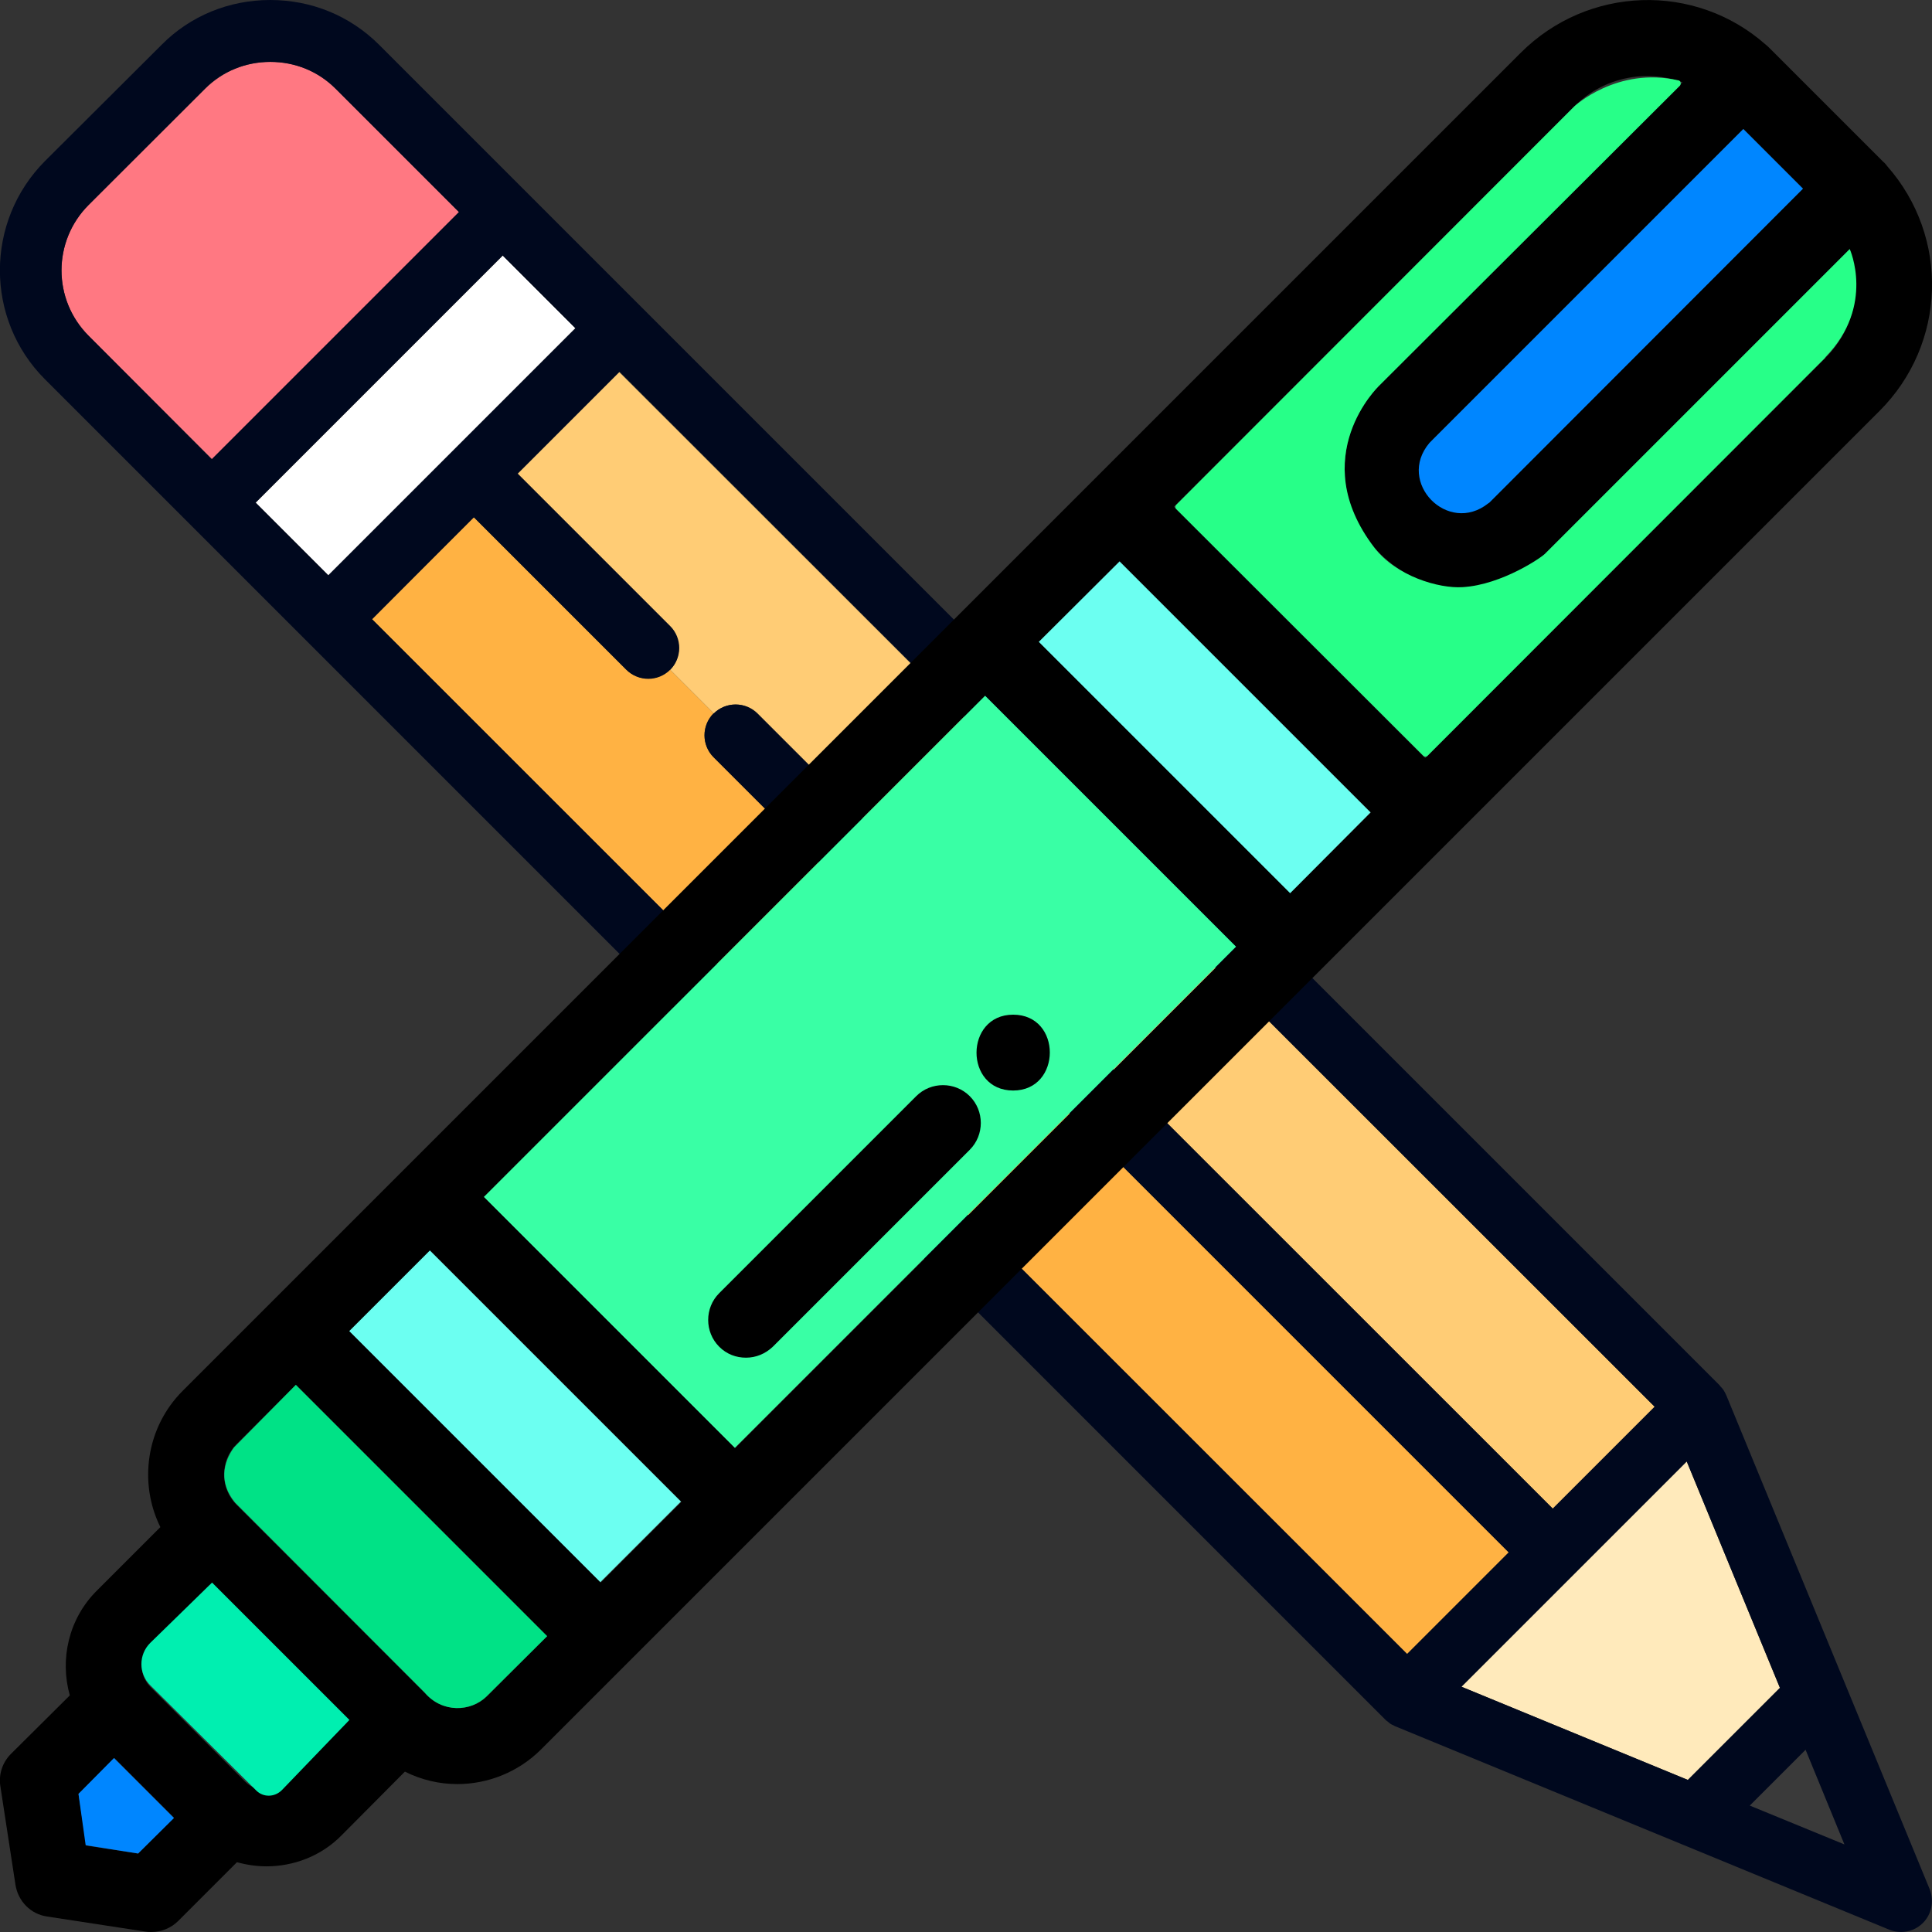 <?xml version="1.0" encoding="utf-8"?>
<!-- Generator: Adobe Illustrator 21.1.0, SVG Export Plug-In . SVG Version: 6.00 Build 0)  -->
<svg version="1.1" xmlns="http://www.w3.org/2000/svg" xmlns:xlink="http://www.w3.org/1999/xlink" x="0px" y="0px"
	 viewBox="0 0 512 512" style="enable-background:new 0 0 512 512;" xml:space="preserve">
<rect x="0" y="0" width="512" height="512" fill="#333333" stroke="none"/>
<style type="text/css">
	.st0{fill:#FFFFFF;}
	.st1{fill:#FF7882;}
	.st2{fill:#FFEABB;}
	.st3{fill:#FFB243;}
	.st4{fill:#FFCC75;}
	.st5{fill:#3A3A3A;}
	.st6{fill:#00081E;}
	.st7{fill:#39FFA5;}
	.st8{fill:#6CFFF1;}
	.st9{fill:#27FF88;}
	.st10{fill:#0086FF;}
	.st11{fill:#00EFB0;}
	.st12{fill:#00E286;}
</style>
<g id="Слой_6">
	
		<rect x="63.9" y="96.5" transform="matrix(0.707 -0.707 0.707 0.707 -45.619 110.155)" class="st0" width="92.6" height="27.2"/>
	<path class="st1" d="M23.5,89l32.7,32.7l65.5-65.5L89,23.5c-4.6-4.6-10.8-7.1-17.3-7.1c-6.6,0-12.7,2.5-17.3,7.1L23.5,54.3
		C13.9,63.9,13.9,79.4,23.5,89z"/>
	<polygon class="st2" points="387.3,447 447.3,471.7 471.7,447.3 447,387.3 	"/>
	<path class="st3" d="M98.6,164.1l274.3,274.3l27-27L189.1,200.6c-3.2-3.2-3.2-8.4,0-11.6l-11.6-11.6c-1.6,1.6-3.7,2.4-5.8,2.4
		c-2.1,0-4.2-0.8-5.8-2.4l-40.4-40.4L98.6,164.1z"/>
	<path class="st4" d="M177.6,177.5l11.6,11.6c3.2-3.2,8.4-3.2,11.6,0l210.7,210.7l27-27L164.1,98.6l-27,27l40.4,40.4
		C180.7,169.2,180.7,174.4,177.6,177.5z"/>
	<polygon class="st5" points="463.7,478.5 488.8,488.8 478.5,463.7 	"/>
	<path class="st6" d="M11.9,100.5l355.2,355.2c0.2,0.2,0.4,0.4,0.6,0.5c0.2,0.1,0.3,0.3,0.5,0.4c0,0,0.1,0.1,0.1,0.1
		c0.2,0.1,0.4,0.3,0.7,0.4c0.3,0.1,0.5,0.3,0.8,0.4l130.9,53.9c1,0.4,2.1,0.6,3.1,0.6c2.1,0,4.2-0.8,5.8-2.4c2.3-2.3,3-5.8,1.8-8.9
		l-53.9-130.9c-0.2-0.5-0.5-1-0.8-1.5c0,0-0.1-0.1-0.1-0.1c-0.1-0.2-0.3-0.4-0.4-0.5c-0.2-0.2-0.4-0.4-0.5-0.6L100.5,11.9
		C92.8,4.2,82.6,0,71.6,0C60.7,0,50.4,4.2,42.8,11.9L11.9,42.7C-4,58.7-4,84.6,11.9,100.5z M387.3,447l59.7-59.7l24.7,60l-24.4,24.4
		L387.3,447z M372.9,438.3L98.6,164.1l27-27l40.4,40.4c1.6,1.6,3.7,2.4,5.8,2.4c2.1,0,4.2-0.8,5.8-2.4c3.2-3.2,3.2-8.4,0-11.6
		l-40.4-40.4l27-27l274.3,274.3l-27,27L200.7,189.1c-3.2-3.2-8.4-3.2-11.6,0c-3.2,3.2-3.2,8.4,0,11.6l210.7,210.7L372.9,438.3z
		 M87,152.5l-19.3-19.3l65.5-65.5L152.5,87L87,152.5z M488.8,488.8l-25.1-10.3l14.8-14.8L488.8,488.8z M23.5,89
		c-9.6-9.6-9.6-25.1,0-34.7l30.8-30.8c4.6-4.6,10.8-7.1,17.3-7.1c6.6,0,12.7,2.5,17.3,7.1l32.7,32.7l-65.5,65.5L23.5,89z"/>
</g>
<g id="Capa_1">
	
		<rect x="134" y="237" transform="matrix(0.707 -0.707 0.707 0.707 -134.107 244.369)" class="st7" width="187.9" height="94.1"/>
	<g>
		<g>
			<path d="M500.1,44c-0.3-0.4-0.6-0.8-1-1.1l-30.1-30.1c-0.4-0.4-0.7-0.7-1.1-1C449.2-4.7,420.8-3.8,403,14L289.8,127.2
				c0,0,0,0.1-0.1,0.1c-0.1,0.1-0.1,0.1-0.2,0.2L254,163c0,0,0,0,0,0L106.9,310.1l-35.6,35.6c0,0,0,0,0,0l-22.9,22.9
				c-9.7,9.7-11.7,24.4-5.9,36.1l-16.9,16.9c-7.4,7.4-9.8,18.1-7.1,27.7L2.9,464.8c-2.3,2.3-3.3,5.5-2.8,8.6l4,26.1
				c0.7,4.4,4.1,7.8,8.4,8.4l26.1,4c0.5,0.1,1,0.1,1.5,0.1c2.6,0,5.2-1,7.1-2.9l15.6-15.6c2.5,0.7,5.2,1.1,7.8,1.1
				c7.2,0,14.5-2.7,19.9-8.2l16.8-16.9c4.4,2.2,9.1,3.3,13.9,3.3c8,0,16.1-3.1,22.2-9.2l22.9-22.9l35.6-35.6c0,0,0,0,0,0L349,258
				l35.6-35.6c0.1-0.1,0.1-0.1,0.2-0.2c0,0,0.1,0,0.1-0.1L498,109C515.9,91.2,516.7,62.8,500.1,44z M477.8,50l-82.2,82.2
				c-2.1,2.1-4.9,3.3-7.9,3.3s-5.8-1.2-7.9-3.3c-4.4-4.4-4.4-11.5,0-15.8L462,34.2L477.8,50z M36.6,491.2l-13.7-2.1l-2.1-13.7
				l9.5-9.5l15.8,15.8L36.6,491.2z M76.2,472.1c-3.1,3.1-8.1,3.1-11.2,0.1L39.8,447c-3-3.1-3-8.2,0.1-11.3l15.7-15.7l36.4,36.4
				L76.2,472.1z M129.2,449.4c-4.4,4.4-11.6,4.3-15.9,0c0,0,0,0,0,0l-50.6-50.6c0,0,0,0-0.1-0.1c-4.3-4.4-4.3-11.5,0-15.9L78.4,367
				l66.6,66.6L129.2,449.4z M159.2,419.4l-66.6-66.6l21.4-21.4l66.6,66.6L159.2,419.4z M194.8,383.8l-66.6-66.6l132.9-132.9
				l66.6,66.6L194.8,383.8z M341.9,236.7l-66.6-66.6l21.4-21.4l66.6,66.6L341.9,236.7z M483.8,94.8L377.7,200.9l-66.6-66.6
				L417.2,28.2c7.8-7.8,19-9.9,28.7-6.4l-80.4,80.4c-12.2,12.2-12.2,32.1,0,44.3c5.9,5.9,13.8,9.7,22.1,9.2
				c8.2-0.5,16.2-3.3,22.1-9.2l80.4-80.4C493.7,75.8,491.6,87,483.8,94.8z"/>
		</g>
	</g>
	<g>
		<g>
			<path d="M257,290.5c-3.9-3.9-10.3-3.9-14.2,0l-52.2,52.2c-3.9,3.9-3.9,10.3,0,14.2c2,2,4.5,2.9,7.1,2.9s5.1-1,7.1-2.9l52.2-52.2
				C260.9,300.8,260.9,294.4,257,290.5z"/>
		</g>
	</g>
	<g>
		<g>
			<path d="M268.5,268.9c-12.9,0-13,20.1,0,20.1C281.4,289,281.5,268.9,268.5,268.9z"/>
		</g>
	</g>
	<g id="Слой_2">
		
			<rect x="121.5" y="328.3" transform="matrix(0.707 -0.707 0.707 0.707 -225.444 206.541)" class="st8" width="30.2" height="94.1"/>
	</g>
	<polygon class="st8" points="275.3,170.1 341.9,236.7 363.2,215.3 296.7,148.8 	"/>
	<g id="Слой_3">
	</g>
	<path class="st9" d="M311.7,134.9c-0.3-0.3-0.3-0.8,0-1.1L417.2,28.2c0,0,11.3-10.6,27.6-6.9c0.6,0.1,0.8,0.9,0.4,1.4l-79.7,79.5
		c0,0-19.7,18.8-1.3,42.9c5.8,7.6,17.1,10.9,23.4,10.5c10.5-0.6,21.5-8.2,22.1-9.1c0,0,0.1-0.1,0.1-0.1l80.4-80.4
		c0,0,6.8,15-6.4,28.6c-0.1,0.1-0.1,0.2-0.2,0.3L378.3,200.3c-0.3,0.3-0.8,0.3-1.1,0L311.7,134.9z"/>
	<g id="Слой_4">
	</g>
	<path class="st10" d="M378.8,117.4L378.8,117.4c-8.8,10.4,4.9,24.5,15.6,16l0.3-0.2L477.8,50L462,34.2L378.8,117.4z"/>
	<polygon class="st10" points="46.1,481.8 36.6,491.2 22.7,489 20.8,475.4 30.2,465.9 	"/>
	<path class="st11" d="M56.2,419.4l36.4,36.4l-17.9,18.6c-1.9,1.9-4.9,2-6.8,0.1l-28.1-27.9c-3.1-3.1-3.1-8.1,0-11.2L56.2,419.4z"/>
	<g id="Слой_5">
	</g>
	<path class="st12" d="M78.4,367l66.6,66.6l-16.1,16c-4.2,4.1-11.8,4.4-16.4-1.1l-50.2-50.3c-4.3-5.2-3.2-10.6-0.3-14.6L78.4,367z"
		/>
</g>
</svg>
